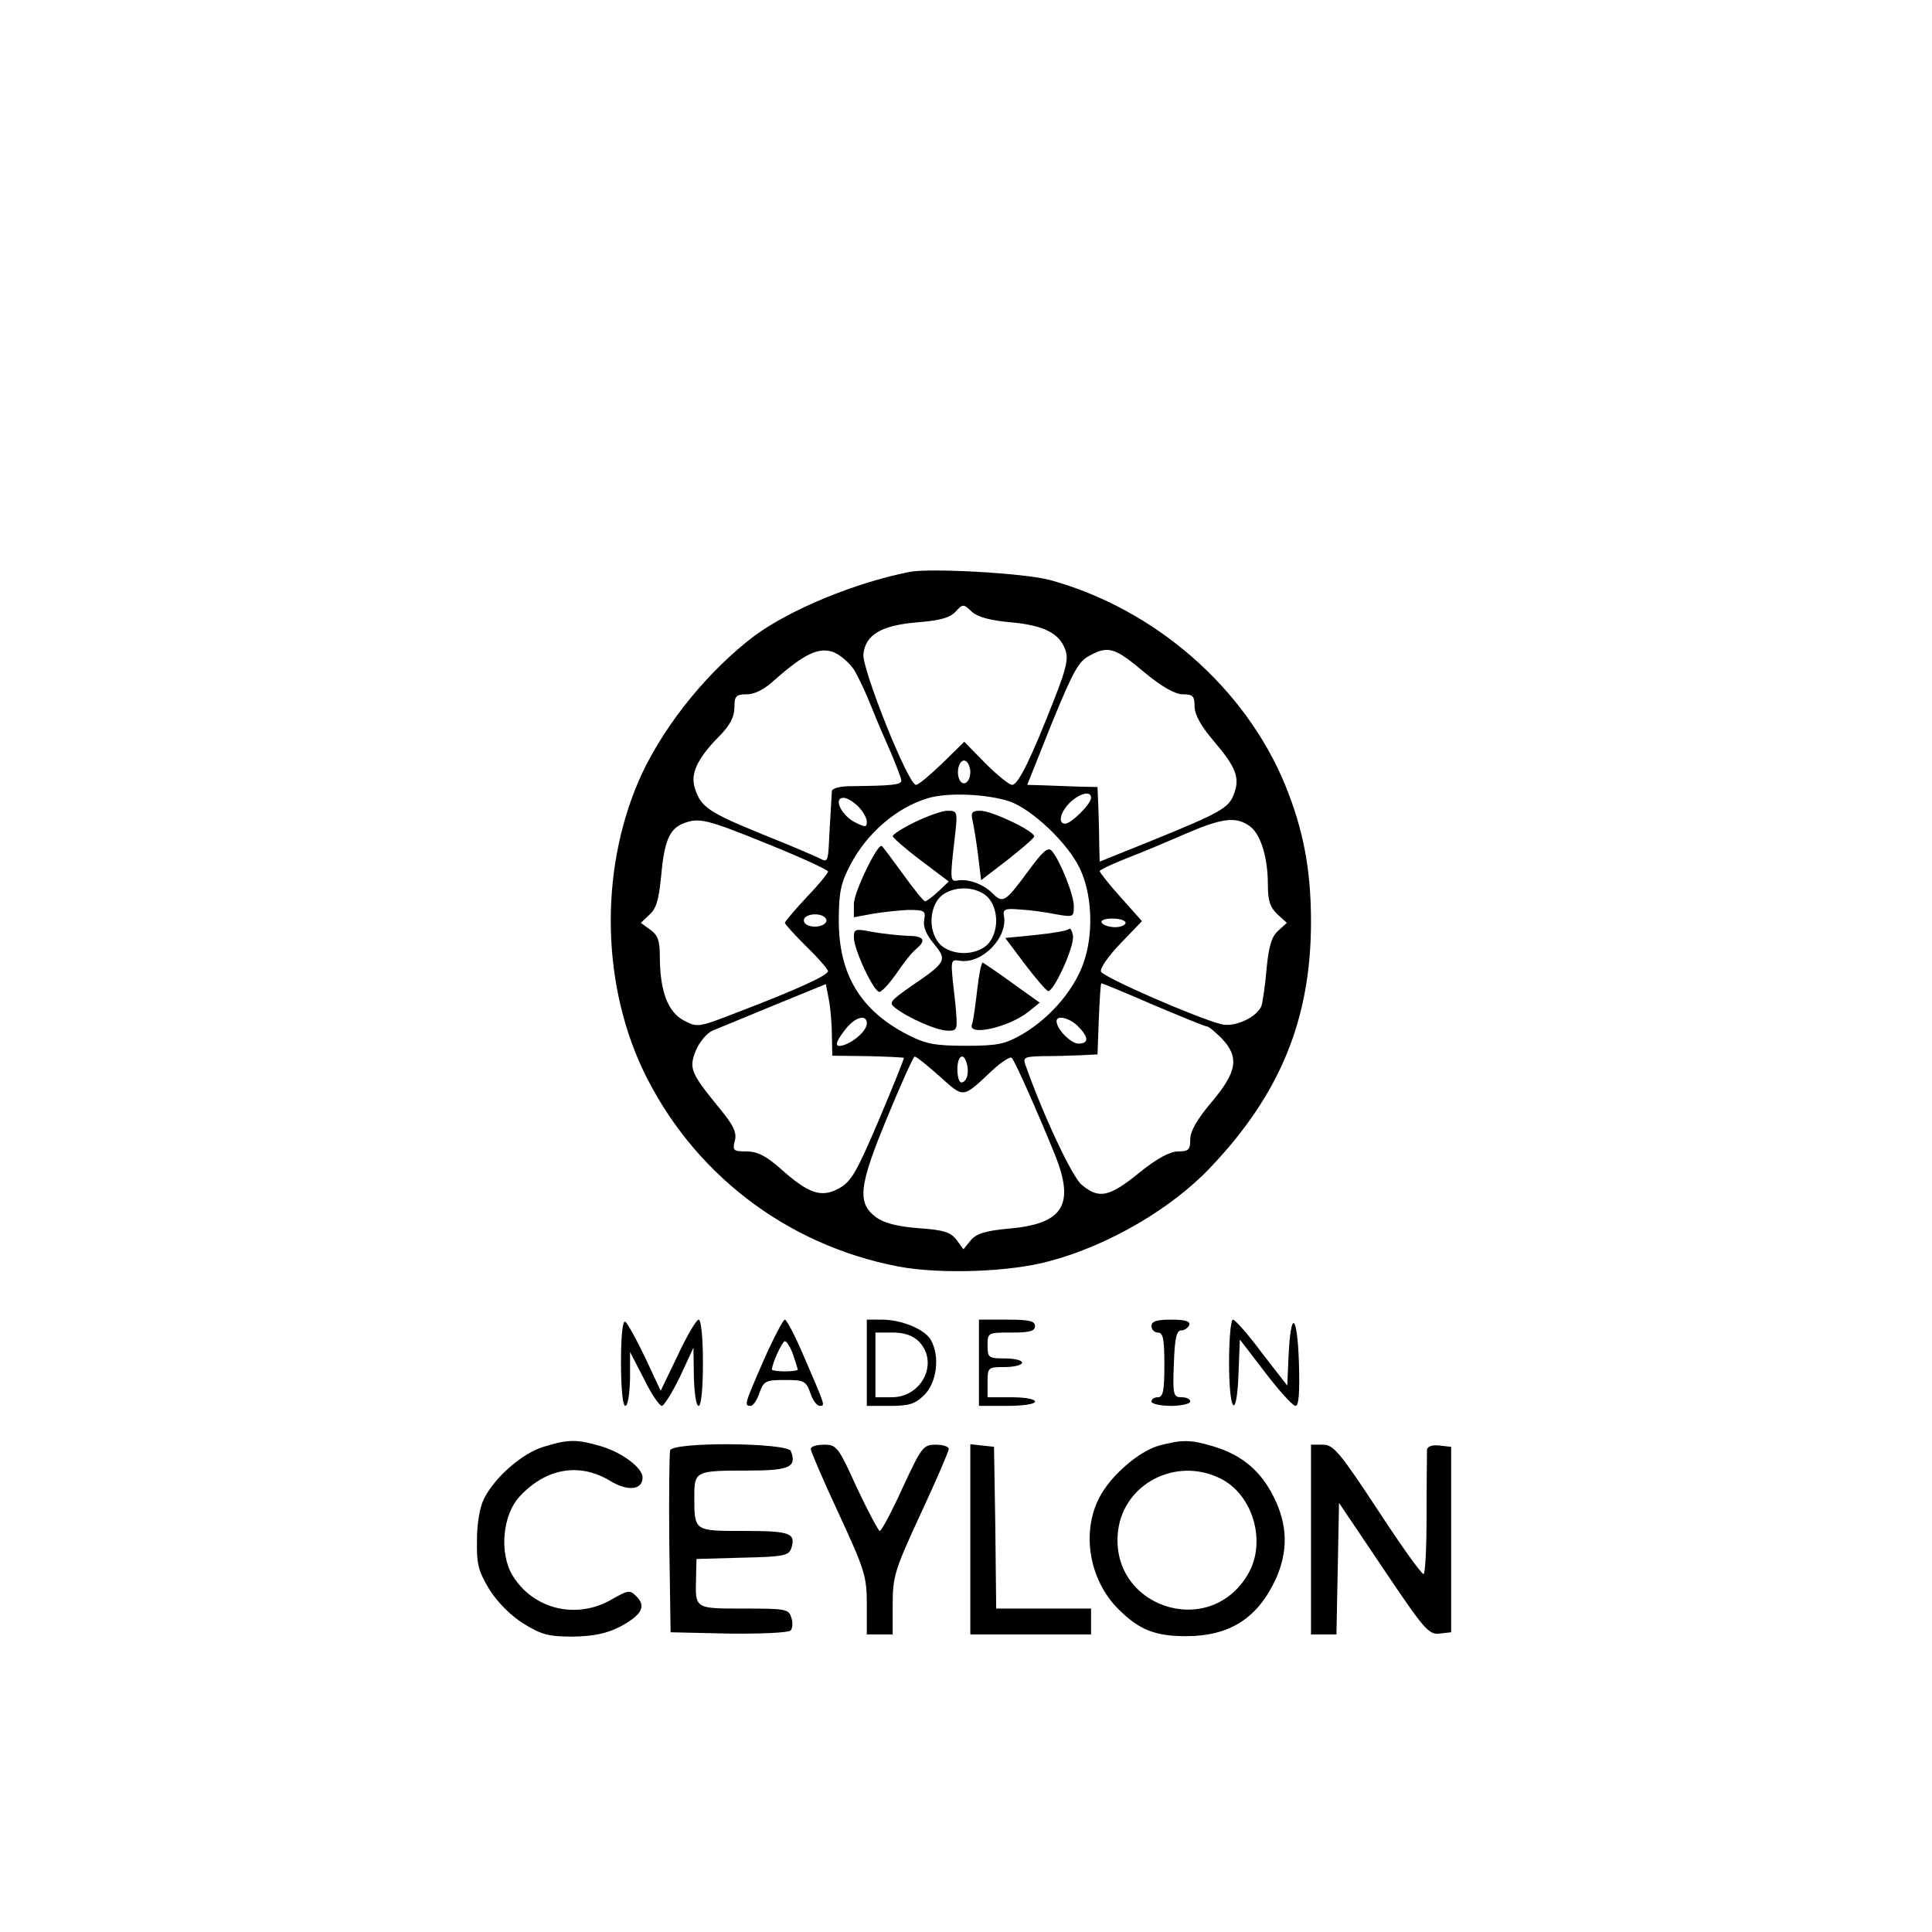 <?xml version="1.0" standalone="no"?>
<!DOCTYPE svg PUBLIC "-//W3C//DTD SVG 20010904//EN"
 "http://www.w3.org/TR/2001/REC-SVG-20010904/DTD/svg10.dtd">
<svg version="1.0" xmlns="http://www.w3.org/2000/svg"
 width="448pt" height="448pt" viewBox="0 0 448 448"
 preserveAspectRatio="xMidYMid meet">

<g transform="translate(0,448) scale(0.1,-0.1)"
fill="#000000" stroke="none">
<path d="M2110 3154 c-127 -25 -277 -87 -360 -148 -105 -79 -205 -201 -261
-319 -97 -209 -97 -475 0 -684 113 -240 332 -410 595 -460 96 -18 258 -13 351
13 135 36 281 121 371 216 162 170 234 344 234 571 0 121 -18 214 -60 317 -93
226 -302 408 -545 475 -59 16 -275 28 -325 19z m234 -117 c76 -7 112 -25 126
-63 8 -20 3 -43 -24 -112 -55 -141 -85 -202 -99 -202 -7 0 -35 23 -62 50 l-49
50 -51 -50 c-28 -27 -55 -50 -61 -50 -18 0 -125 268 -122 303 5 45 41 67 126
74 52 4 76 11 88 25 17 18 18 18 38 -1 14 -12 43 -20 90 -24z m-363 -111 c10
-17 28 -55 40 -86 12 -30 33 -79 46 -108 12 -29 23 -57 23 -62 0 -10 -22 -12
-117 -13 -24 0 -43 -5 -44 -11 -1 -21 -5 -81 -7 -124 -2 -38 -4 -42 -20 -33
-10 5 -70 31 -133 56 -125 51 -143 63 -157 105 -12 34 3 69 55 122 26 26 36
46 36 68 0 26 4 30 29 30 18 0 42 12 65 34 67 59 101 76 135 64 16 -6 38 -25
49 -42z m675 -7 c39 -32 69 -49 87 -49 23 0 27 -4 27 -28 0 -19 15 -46 45 -81
51 -60 61 -85 46 -123 -12 -32 -32 -43 -192 -108 l-119 -48 -1 36 c0 20 -1 60
-2 87 l-2 50 -45 1 c-25 1 -61 2 -82 3 l-36 1 57 143 c51 124 62 144 90 158
42 22 57 17 127 -42z m-406 -229 c0 -25 -18 -36 -26 -16 -8 21 3 49 16 41 5
-3 10 -15 10 -25z m90 -68 c53 -18 137 -98 164 -156 27 -56 32 -142 12 -208
-19 -66 -77 -136 -145 -176 -40 -23 -57 -27 -131 -27 -71 0 -93 4 -134 25
-110 56 -161 140 -161 265 0 67 5 88 27 130 39 74 107 132 179 154 47 14 136
10 189 -7z m190 8 c0 -14 -46 -60 -60 -60 -18 0 -11 28 12 50 23 21 48 27 48
10z m-540 -20 c11 -11 20 -27 20 -35 0 -14 -3 -14 -29 -1 -31 17 -49 56 -25
56 8 0 23 -9 34 -20z m-210 -87 c77 -31 140 -60 140 -64 0 -4 -22 -31 -50 -60
-27 -29 -50 -56 -50 -59 0 -3 23 -28 50 -55 28 -27 50 -53 50 -57 0 -10 -78
-45 -209 -95 -93 -36 -93 -36 -126 -19 -37 20 -55 69 -55 150 0 35 -5 48 -22
60 l-22 16 20 19 c16 14 22 36 27 89 7 80 19 109 50 122 38 15 54 11 197 -47z
m1117 42 c26 -18 43 -72 43 -137 0 -36 5 -52 22 -68 l22 -20 -21 -19 c-15 -14
-21 -37 -26 -87 -3 -38 -9 -77 -12 -87 -11 -26 -62 -50 -93 -42 -56 14 -274
109 -279 122 -3 7 17 36 45 65 l50 52 -49 55 c-27 30 -49 58 -49 61 0 3 28 16
63 30 34 13 96 39 137 57 84 36 115 40 147 18z m-982 -215 c8 -13 -20 -24 -41
-16 -8 3 -12 10 -9 16 8 13 42 13 50 0z m695 -10 c0 -5 -11 -10 -24 -10 -14 0
-28 5 -31 10 -4 6 7 10 24 10 17 0 31 -4 31 -10z m-681 -261 l1 -47 82 -1 c45
-1 83 -3 84 -4 1 -1 -25 -66 -58 -144 -52 -122 -64 -143 -93 -159 -41 -22 -70
-12 -135 46 -34 30 -54 40 -79 40 -30 0 -33 2 -27 25 5 19 -3 36 -38 78 -65
80 -69 90 -52 132 8 19 25 39 38 45 13 5 77 32 143 59 l120 49 7 -36 c4 -21 7
-58 7 -83z m745 71 c64 -27 120 -50 124 -50 5 0 20 -13 35 -28 41 -43 36 -77
-23 -147 -34 -40 -50 -68 -50 -87 0 -24 -4 -28 -28 -28 -19 0 -49 -16 -91 -50
-69 -56 -93 -61 -133 -27 -22 18 -90 163 -131 280 -5 15 0 17 41 18 26 0 65 1
87 2 l40 2 3 83 c2 45 4 82 6 82 2 0 56 -22 120 -50z m-664 -43 c0 -16 -27
-41 -52 -50 -24 -8 -23 4 3 37 22 28 49 35 49 13z m490 -7 c25 -25 25 -40 1
-40 -18 0 -51 34 -51 52 0 15 30 8 50 -12z m-321 -116 c57 -51 52 -52 123 15
21 19 41 32 44 28 8 -8 60 -126 100 -224 47 -117 20 -161 -107 -172 -55 -5
-75 -12 -88 -27 l-17 -21 -16 22 c-14 18 -30 23 -88 27 -50 4 -80 12 -98 25
-45 33 -41 72 25 231 32 78 61 142 64 142 4 0 30 -21 58 -46z m63 29 c6 -22
-1 -43 -13 -43 -5 0 -9 14 -9 30 0 33 15 41 22 13z"/>
<path d="M2122 2574 c-29 -14 -52 -29 -52 -33 0 -3 29 -29 65 -56 l65 -49 -24
-23 c-14 -13 -28 -23 -31 -23 -3 0 -26 28 -51 63 -25 34 -47 64 -49 65 -9 9
-65 -107 -65 -134 l0 -31 43 8 c23 4 61 8 83 9 38 0 41 -2 37 -23 -3 -16 5
-34 22 -55 32 -38 30 -43 -51 -98 -51 -36 -54 -39 -37 -52 30 -23 96 -52 121
-52 23 0 23 1 17 66 -12 104 -12 99 12 96 51 -7 110 54 101 104 -3 16 3 18 37
15 22 -1 59 -6 83 -11 41 -7 42 -7 42 19 0 26 -31 104 -51 128 -9 10 -21 -1
-54 -46 -54 -73 -59 -77 -84 -52 -22 22 -58 34 -82 29 -16 -3 -16 6 -5 100 7
61 6 62 -17 62 -12 0 -46 -12 -75 -26z m168 -174 c12 -12 20 -33 20 -55 0 -22
-8 -43 -20 -55 -12 -12 -33 -20 -55 -20 -22 0 -43 8 -55 20 -12 12 -20 33 -20
55 0 22 8 43 20 55 12 12 33 20 55 20 22 0 43 -8 55 -20z"/>
<path d="M2255 2578 c3 -13 9 -49 13 -81 l7 -58 60 46 c33 26 61 50 63 55 4
11 -97 60 -125 60 -19 0 -22 -4 -18 -22z"/>
<path d="M1980 2306 c0 -28 46 -126 59 -126 6 0 23 19 40 43 16 24 36 49 45
56 25 21 19 31 -21 31 -21 1 -57 5 -80 9 -40 8 -43 7 -43 -13z"/>
<path d="M2479 2326 c-3 -4 -38 -10 -77 -14 l-71 -7 45 -60 c25 -33 49 -61 54
-63 12 -5 62 103 58 128 -2 12 -6 19 -9 16z"/>
<path d="M2266 2185 c-4 -35 -9 -72 -12 -80 -12 -29 84 -8 131 29 l26 21 -63
45 c-34 25 -66 46 -69 48 -3 1 -9 -27 -13 -63z"/>
<path d="M1440 1321 c0 -61 4 -101 10 -101 6 0 10 28 11 63 l0 62 32 -62 c17
-35 36 -63 42 -63 5 1 24 31 42 68 l31 67 1 -67 c1 -38 5 -68 11 -68 6 0 10
40 10 100 0 57 -4 100 -10 100 -5 0 -27 -37 -48 -82 l-40 -83 -36 77 c-20 42
-41 80 -46 83 -6 4 -10 -30 -10 -94z"/>
<path d="M1771 1326 c-45 -103 -46 -106 -30 -106 5 0 15 14 20 30 10 28 15 30
59 30 44 0 49 -2 59 -30 5 -16 15 -30 22 -30 13 0 13 -1 -37 115 -20 47 -40
85 -44 85 -4 0 -26 -42 -49 -94z m68 13 c6 -18 11 -34 11 -35 0 -2 -13 -4 -30
-4 -16 0 -30 2 -30 4 0 14 24 66 30 66 4 0 13 -14 19 -31z"/>
<path d="M2010 1320 l0 -100 54 0 c44 0 58 4 80 26 28 29 36 87 15 126 -13 25
-68 48 -114 48 l-35 0 0 -100z m120 50 c48 -48 9 -130 -62 -130 l-38 0 0 75 0
75 40 0 c27 0 47 -7 60 -20z"/>
<path d="M2270 1320 l0 -100 65 0 c37 0 65 4 65 10 0 6 -25 10 -55 10 l-55 0
0 35 c0 34 1 35 40 35 22 0 40 5 40 10 0 6 -18 10 -40 10 -38 0 -40 2 -40 30
0 30 1 30 55 30 42 0 55 3 55 15 0 12 -14 15 -65 15 l-65 0 0 -100z"/>
<path d="M2670 1405 c0 -8 7 -15 15 -15 12 0 15 -15 15 -75 0 -60 -3 -75 -15
-75 -8 0 -15 -4 -15 -10 0 -5 20 -10 45 -10 25 0 45 5 45 10 0 6 -9 10 -20 10
-19 0 -21 5 -18 78 2 58 6 77 17 77 8 0 16 6 19 13 2 8 -10 12 -42 12 -34 0
-46 -4 -46 -15z"/>
<path d="M2850 1320 c0 -118 18 -136 22 -23 l3 77 59 -77 c32 -42 64 -77 70
-77 8 0 10 32 8 101 -4 114 -19 123 -24 15 l-3 -69 -59 76 c-32 43 -62 77 -67
77 -5 0 -9 -45 -9 -100z"/>
<path d="M1260 1125 c-49 -15 -112 -70 -137 -119 -10 -19 -17 -57 -17 -97 -1
-56 3 -72 29 -115 19 -30 49 -60 79 -79 42 -26 59 -30 115 -30 49 1 77 7 109
23 50 27 61 47 38 70 -16 16 -19 15 -58 -7 -81 -47 -181 -23 -229 55 -32 52
-24 142 17 185 61 65 138 78 209 35 41 -25 75 -21 75 8 0 22 -46 57 -95 72
-58 17 -76 17 -135 -1z"/>
<path d="M2688 1128 c-47 -13 -113 -70 -139 -121 -42 -81 -23 -191 44 -258 48
-48 85 -63 157 -63 102 0 167 42 209 134 28 63 27 124 -5 188 -30 61 -74 98
-140 118 -53 16 -73 16 -126 2z m139 -75 c78 -36 111 -148 67 -223 -90 -155
-325 -75 -301 103 15 107 133 168 234 120z"/>
<path d="M1554 1117 c-2 -7 -3 -105 -2 -217 l3 -205 134 -3 c74 -1 139 2 144
7 5 5 6 18 2 30 -6 20 -13 21 -110 21 -114 0 -113 -1 -111 70 l1 45 107 3 c96
2 107 5 113 22 11 35 -3 40 -110 40 -116 0 -115 -1 -115 80 0 59 3 60 125 60
96 0 113 8 99 45 -8 20 -272 22 -280 2z"/>
<path d="M1880 1120 c0 -5 29 -73 65 -150 60 -130 65 -145 65 -210 l0 -70 30
0 30 0 0 70 c0 65 5 80 65 210 36 77 65 145 65 150 0 6 -14 10 -30 10 -29 0
-33 -5 -77 -100 -25 -55 -49 -100 -53 -100 -3 0 -27 45 -53 100 -43 95 -47
100 -76 100 -17 0 -31 -4 -31 -10z"/>
<path d="M2250 911 l0 -221 140 0 140 0 0 30 0 30 -110 0 -110 0 -2 188 -3
187 -27 3 -28 3 0 -220z"/>
<path d="M3040 910 l0 -220 30 0 29 0 3 153 3 152 103 -153 c94 -140 105 -153
130 -150 l27 3 0 215 0 215 -27 3 c-18 2 -28 -2 -29 -10 0 -7 -1 -75 -1 -150
0 -76 -3 -138 -7 -138 -5 0 -53 67 -107 150 -87 132 -102 150 -126 150 l-28 0
0 -220z"/>
</g>
</svg>
